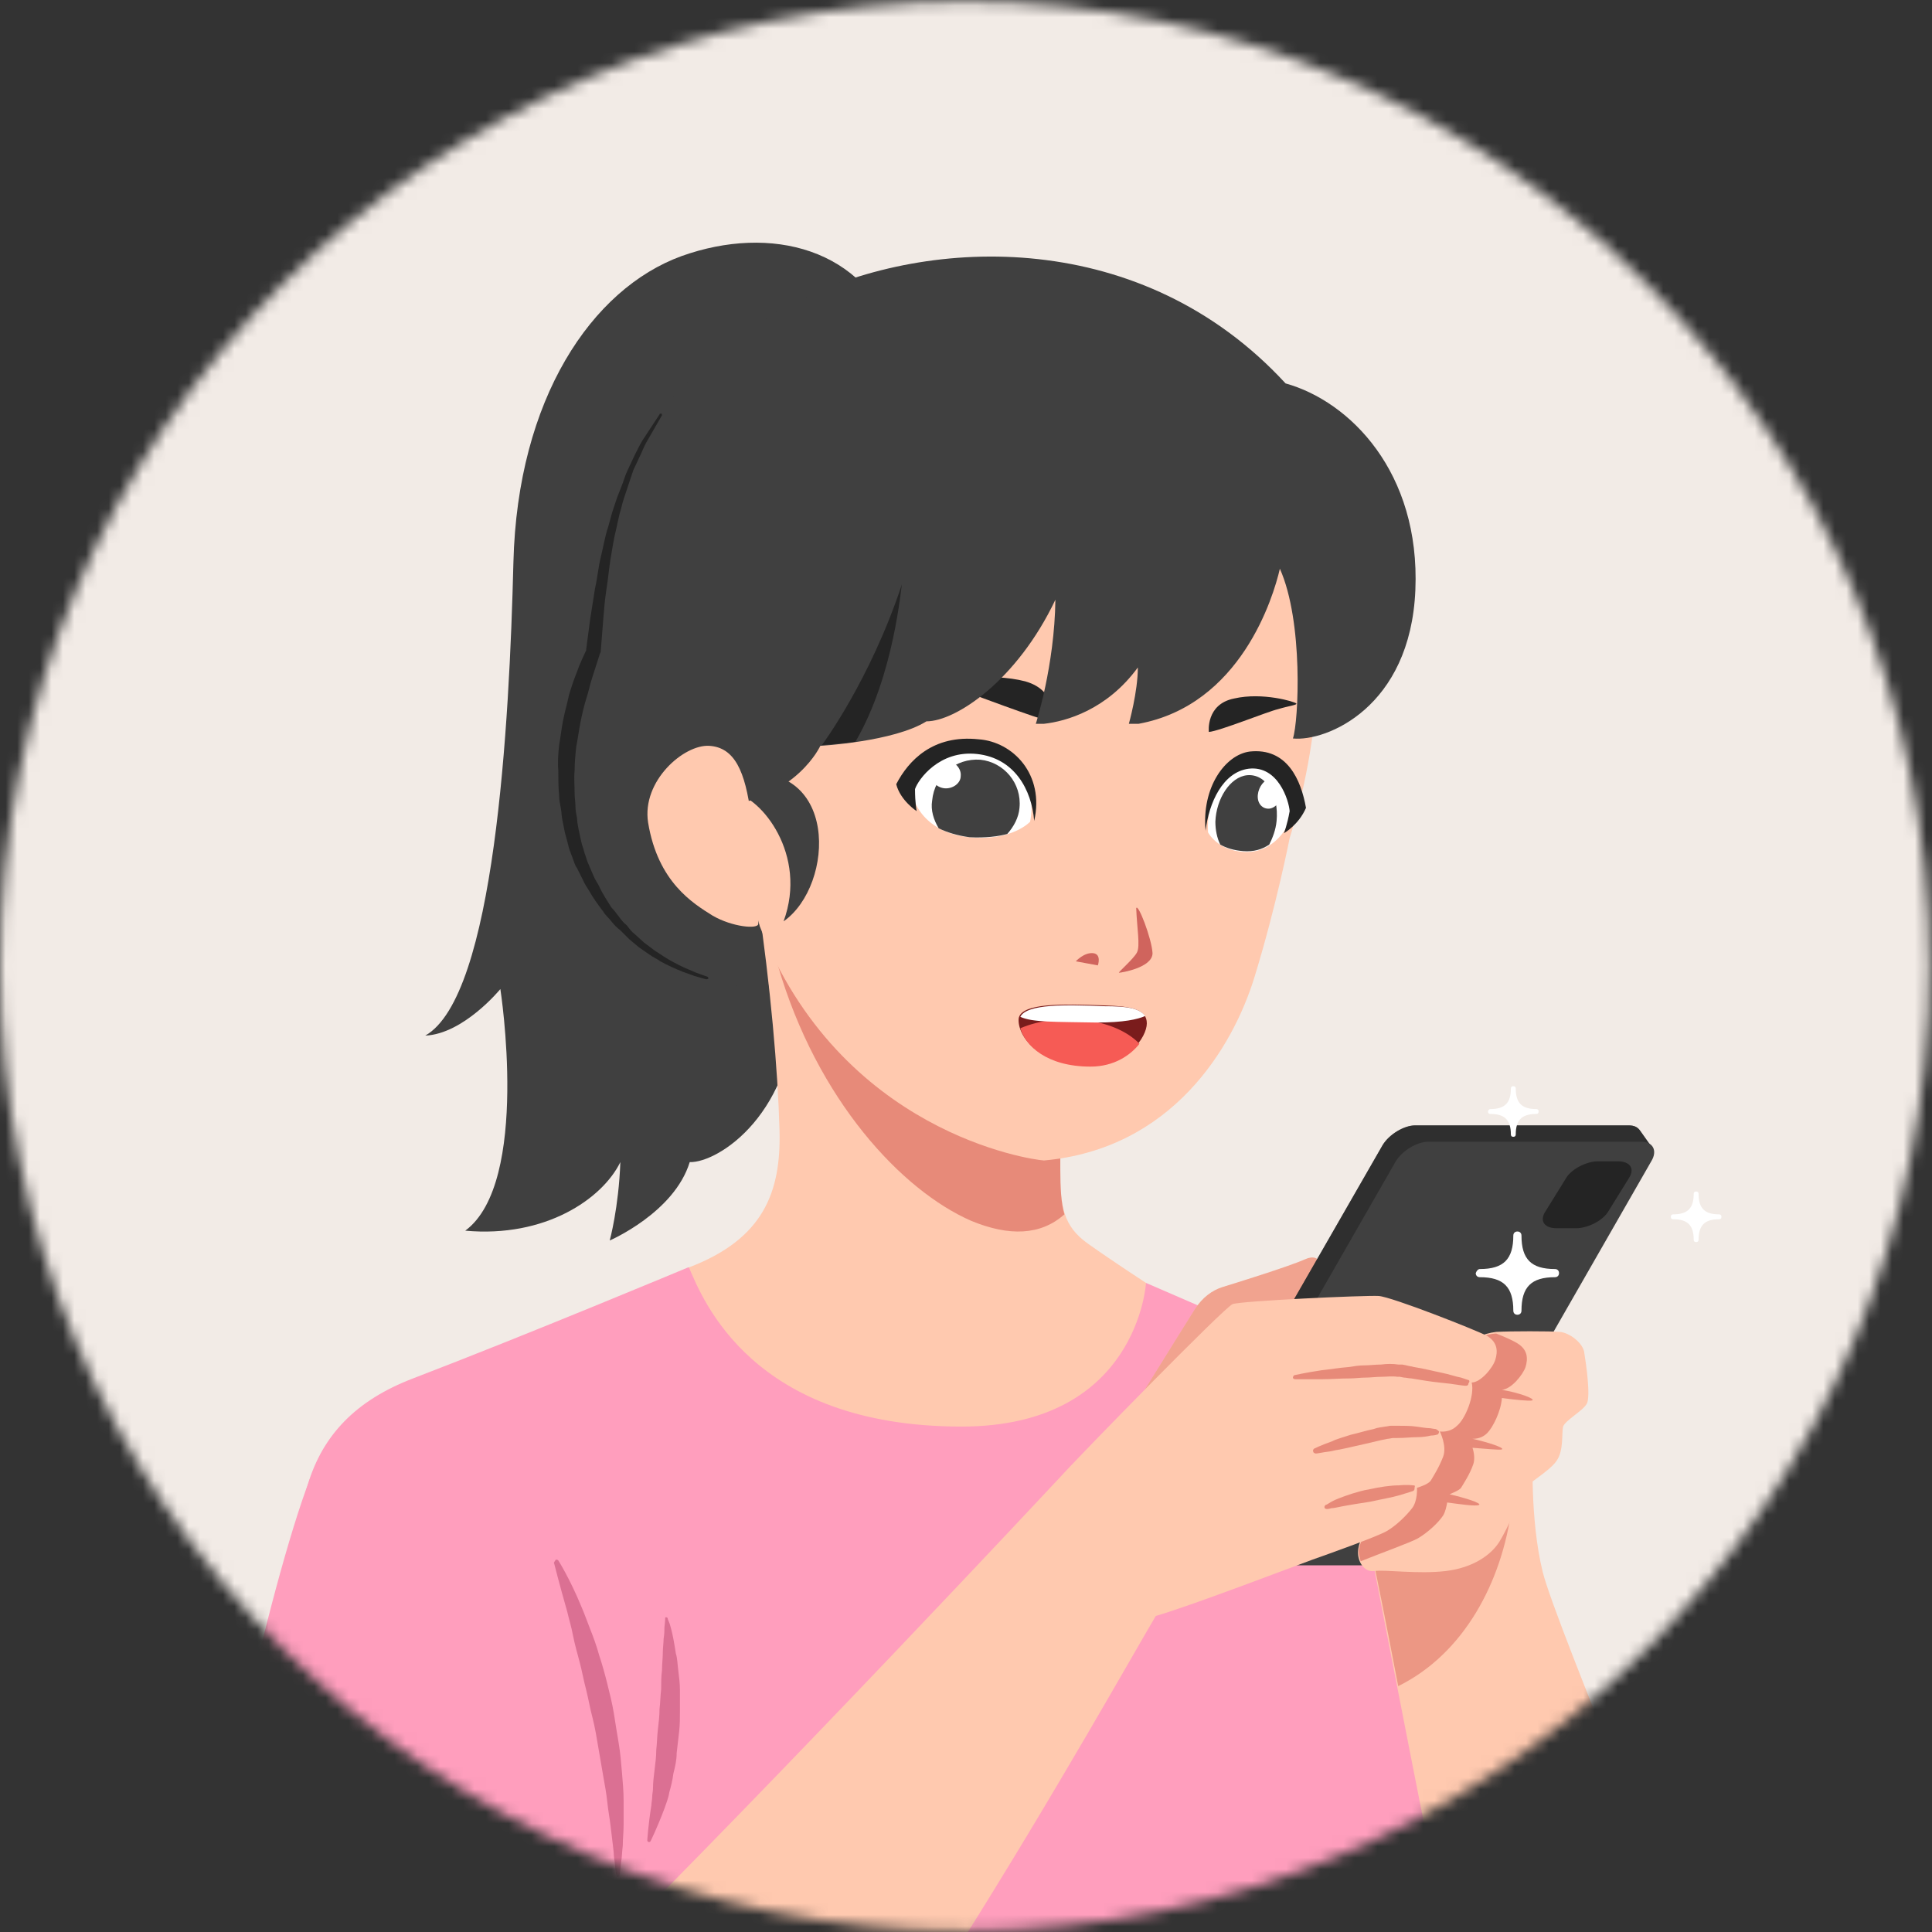 <svg width="169" height="169" viewBox="0 0 169 169" fill="none" xmlns="http://www.w3.org/2000/svg">
<rect x="0" y="0" width="169" height="169" fill="#333333" stroke="none"/>
<mask id="mask0_130_2141" style="mask-type:luminance" maskUnits="userSpaceOnUse" x="0" y="0" width="169" height="169">
<path d="M84.395 168.914C131.005 168.914 168.79 131.129 168.79 84.519C168.79 37.909 131.005 0.124 84.395 0.124C37.785 0.124 0 37.909 0 84.519C0 131.129 37.785 168.914 84.395 168.914Z" fill="white"/>
</mask>
<g mask="url(#mask0_130_2141)">
<path d="M-29.988 309.999L327.012 309.999L327.012 -47.001L-29.988 -47.001L-29.988 309.999Z" fill="#F2EBE6"/>
<path d="M134.375 199.259C127.449 191.833 115.882 181.123 115.882 181.123V153.277H136.089L134.375 199.259Z" fill="#FFC9AF"/>
<path opacity="0.4" d="M134.375 199.259C127.449 191.833 115.882 181.123 115.882 181.123V153.277H136.089L134.375 199.259Z" fill="#D04C44"/>
<path d="M100.246 112.222C100.246 112.222 112.098 117.363 113.812 118.077C115.526 118.862 116.954 119.79 117.739 122.147C118.524 124.431 119.595 134.784 119.595 134.784C119.595 134.784 127.878 147.851 129.306 152.135C130.734 156.347 130.805 174.054 124.736 190.334C124.379 210.54 124.522 225.177 124.522 225.177C124.522 225.177 127.235 231.46 127.021 232.817C126.807 234.102 123.665 237.672 123.665 237.672C123.665 237.672 89.607 246.168 42.126 237.672C42.126 237.672 38.199 231.817 38.699 230.389C39.199 228.961 43.554 220.75 43.554 220.75C43.554 220.75 29.631 160.917 27.132 146.851C24.633 132.785 26.061 124.431 36.129 120.576C46.196 116.72 60.191 110.865 60.191 110.865L100.246 112.222Z" fill="#FF9EBD"/>
<path d="M78.397 29.755C75.684 21.687 67.402 19.616 59.619 22.401C51.765 25.257 45.268 34.896 44.911 49.176C44.554 63.456 43.269 87.161 37.2 90.588C40.556 90.445 43.769 86.518 43.769 86.518C43.769 86.518 46.41 103.44 40.698 107.652C47.696 108.295 52.694 104.868 54.264 101.655C54.121 105.653 53.336 108.509 53.336 108.509C53.336 108.509 58.977 106.082 60.333 101.655C62.832 101.726 69.615 97.371 69.615 87.089C69.615 76.808 69.615 30.469 69.615 30.469L78.397 29.755Z" fill="#404040"/>
<path d="M66.259 78.521C67.402 86.304 68.044 93.587 68.187 98.87C68.33 104.225 66.831 108.366 60.262 110.865C61.475 113.65 65.76 124.788 84.109 124.788C99.532 124.788 100.246 112.222 100.246 112.222C100.246 112.222 97.39 110.366 95.176 108.795C92.963 107.224 92.749 105.51 92.749 102.226C92.749 98.942 92.749 78.45 92.749 78.45H66.259V78.521Z" fill="#FFC9AF"/>
<path opacity="0.5" d="M68.044 84.447V78.521H92.749C92.749 78.521 92.749 99.013 92.749 102.297C92.749 103.94 92.82 105.225 93.106 106.224C91.035 108.081 88.251 108.152 84.966 106.796C78.897 104.154 71.472 96.228 68.044 84.447Z" fill="#D04C44"/>
<path d="M112.812 73.309C112.812 73.309 111.67 79.164 109.742 85.447C107.814 91.73 102.459 100.512 91.321 101.512C90.178 101.441 73.471 99.084 66.402 80.877C63.118 77.165 55.335 63.527 62.546 45.891C69.758 28.256 100.246 28.256 110.67 42.107C117.81 51.603 115.025 66.312 112.812 73.309Z" fill="#FFC9AF"/>
<path d="M85.68 65.169C89.322 65.812 90.678 68.954 90.107 71.881C90.107 71.881 88.536 73.595 84.823 73.238C81.111 72.881 79.54 70.31 79.754 68.382C79.754 68.311 81.396 64.955 85.68 65.169Z" fill="white"/>
<path d="M85.752 66.455C87.822 66.669 89.393 68.525 89.179 70.667C89.108 71.524 88.679 72.309 88.108 72.952C87.323 73.166 86.18 73.309 84.823 73.238C83.752 73.095 82.824 72.809 82.11 72.452C81.682 71.738 81.396 70.881 81.539 70.025C81.753 67.811 83.61 66.312 85.752 66.455Z" fill="#404040"/>
<path d="M81.396 67.597C81.325 68.24 81.896 68.882 82.61 68.954C83.324 69.025 84.038 68.525 84.038 67.883C84.109 67.24 83.538 66.597 82.824 66.526C82.11 66.455 81.468 66.954 81.396 67.597Z" fill="white"/>
<path d="M90.464 71.81C90.25 69.096 88.751 66.312 85.466 65.955C82.182 65.598 80.325 68.168 80.04 69.025C80.04 70.239 80.183 70.953 80.183 70.953C80.183 70.953 78.754 70.025 78.397 68.597C79.469 66.526 81.611 64.241 85.609 64.67C88.608 64.884 91.392 67.74 90.464 71.81Z" fill="#242424"/>
<path d="M91.892 63.099C90.75 62.885 84.966 60.671 83.895 60.314C82.824 59.957 81.825 59.743 82.039 59.6C82.253 59.457 86.68 58.815 89.679 59.6C92.678 60.457 91.892 63.099 91.892 63.099Z" fill="#242424"/>
<path d="M109.242 66.455C106.6 67.026 105.529 70.167 105.672 72.809C105.672 72.809 106.458 74.38 108.814 74.523C111.313 74.666 112.955 72.452 113.241 70.382C113.169 70.382 112.598 66.455 109.242 66.455Z" fill="white"/>
<path d="M109.099 67.811C110.741 67.668 111.884 69.525 111.669 71.81C111.598 72.595 111.312 73.309 111.027 73.88C110.384 74.309 109.67 74.523 108.742 74.451C107.885 74.38 107.243 74.166 106.743 73.88C106.457 73.309 106.314 72.595 106.314 71.881C106.386 69.882 107.6 67.954 109.099 67.811Z" fill="#404040"/>
<path d="M112.169 69.382C112.098 70.096 111.527 70.739 110.956 70.739C110.384 70.739 109.956 70.239 110.027 69.525C110.099 68.811 110.599 68.168 111.17 68.097C111.812 68.025 112.241 68.597 112.169 69.382Z" fill="white"/>
<path d="M105.458 72.666C105.743 70.239 106.957 67.526 109.242 67.24C111.812 66.954 112.741 70.025 112.812 70.953C112.598 72.167 112.312 72.881 112.312 72.881C112.312 72.881 113.597 72.167 114.24 70.667C113.812 68.24 112.598 65.384 109.313 65.741C107.171 66.026 105.101 68.882 105.458 72.666Z" fill="#242424"/>
<path d="M105.743 64.027C106.671 63.956 110.884 62.242 111.812 62.028C112.74 61.742 113.526 61.671 113.383 61.528C113.24 61.385 110.456 60.528 107.957 61.1C105.458 61.599 105.743 64.027 105.743 64.027Z" fill="#242424"/>
<path d="M99.389 79.449C99.46 81.234 99.746 82.734 99.46 83.305C99.175 83.876 97.747 85.09 97.889 85.09C98.032 85.09 100.817 84.662 100.817 83.376C100.745 82.091 99.532 78.95 99.389 79.449Z" fill="#D0645D"/>
<path d="M96.033 84.447C96.033 84.447 96.39 83.448 95.605 83.376C94.82 83.305 94.106 84.09 94.106 84.09L96.033 84.447Z" fill="#D0645D"/>
<path d="M51.908 56.958C53.05 46.82 53.764 34.325 69.901 26.256C81.468 20.544 99.96 19.973 112.455 33.539C118.096 35.11 124.236 41.322 123.808 51.603C123.379 61.885 116.025 64.884 113.098 64.598C113.598 63.099 114.026 54.388 111.955 49.747C111.384 52.246 108.528 61.671 99.603 63.313H98.746C98.746 63.313 99.532 60.528 99.532 58.386C96.819 62.099 93.249 63.099 91.321 63.313H90.607C90.607 63.313 92.249 58.244 92.32 52.46C88.965 59.529 83.609 63.099 81.039 63.099C78.183 64.884 71.757 65.241 71.757 65.241C71.757 65.241 69.758 69.668 63.332 70.524L66.402 80.806L67.259 86.518C67.259 86.518 58.334 86.732 53.193 79.664C47.981 72.666 49.052 63.599 51.908 56.958Z" fill="#404040"/>
<path d="M61.904 85.447L60.904 85.09L59.905 84.662C59.262 84.376 58.62 84.019 58.048 83.662C57.763 83.448 57.477 83.305 57.191 83.091C56.906 82.877 56.62 82.662 56.335 82.448L55.549 81.734C55.264 81.52 55.05 81.234 54.835 80.949C54.55 80.735 54.336 80.449 54.121 80.163C53.907 79.878 53.693 79.592 53.479 79.378C53.122 78.807 52.693 78.164 52.408 77.522C52.265 77.236 52.051 76.95 51.908 76.593L51.48 75.594C51.337 75.308 51.265 74.951 51.123 74.594C51.051 74.237 50.908 73.952 50.837 73.595L50.623 72.595C50.551 72.238 50.48 71.881 50.48 71.595C50.408 71.238 50.337 70.881 50.337 70.524C50.337 70.167 50.266 69.81 50.266 69.453C50.266 68.739 50.194 68.025 50.266 67.383C50.266 66.669 50.337 65.955 50.408 65.312C50.551 64.598 50.623 63.956 50.766 63.242C50.908 62.528 51.051 61.885 51.265 61.171C51.48 60.528 51.622 59.814 51.837 59.172C52.051 58.529 52.265 57.815 52.479 57.173L52.55 57.03V56.958L52.765 54.245C52.836 53.317 52.907 52.46 53.05 51.532C53.193 50.675 53.264 49.747 53.407 48.89C53.55 48.033 53.693 47.105 53.907 46.248L54.193 44.963C54.336 44.535 54.407 44.106 54.55 43.678L54.978 42.393C55.121 41.964 55.264 41.536 55.407 41.108L55.978 39.894C56.192 39.465 56.335 39.037 56.549 38.68L57.906 36.324C57.906 36.252 57.906 36.181 57.834 36.181C57.763 36.181 57.691 36.181 57.691 36.252L56.192 38.537C55.978 38.894 55.764 39.323 55.549 39.751L54.978 40.965C54.764 41.393 54.621 41.822 54.478 42.25L53.978 43.535C53.836 43.964 53.693 44.392 53.55 44.82L53.193 46.106C52.907 46.962 52.765 47.891 52.55 48.747C52.336 49.604 52.265 50.532 52.051 51.461C51.908 52.389 51.765 53.246 51.622 54.174L51.265 56.887L51.337 56.744C51.051 57.387 50.694 58.101 50.48 58.743C50.194 59.457 49.98 60.1 49.766 60.814C49.623 61.528 49.409 62.242 49.266 62.956C49.123 63.67 49.052 64.384 48.909 65.169C48.838 65.883 48.766 66.669 48.838 67.383C48.838 68.097 48.838 68.882 48.909 69.596C48.909 69.953 48.98 70.31 49.052 70.667C49.123 71.024 49.123 71.381 49.195 71.738C49.266 72.095 49.337 72.452 49.409 72.809L49.694 73.88C49.766 74.237 49.909 74.594 50.051 74.951C50.194 75.308 50.266 75.665 50.48 75.951L50.98 76.95C51.123 77.307 51.337 77.593 51.551 77.95C51.908 78.593 52.336 79.164 52.765 79.735C52.979 80.092 53.264 80.306 53.479 80.592C53.693 80.877 53.978 81.163 54.264 81.377C54.55 81.663 54.764 81.877 55.05 82.163L55.906 82.877C56.192 83.091 56.549 83.305 56.834 83.519C57.12 83.733 57.477 83.876 57.763 84.09C58.405 84.447 59.048 84.733 59.762 85.019L60.761 85.376L61.761 85.661C61.833 85.661 61.904 85.661 61.975 85.59C61.975 85.59 61.975 85.518 61.904 85.447Z" fill="#242424"/>
<path d="M64.26 69.382C66.545 69.739 70.686 74.737 68.544 80.592C73.043 77.45 73.471 66.24 64.26 67.74V69.382Z" fill="#404040"/>
<path d="M65.688 71.31C65.188 67.454 64.26 65.384 62.047 65.241C59.833 65.098 56.121 68.311 56.692 71.952C57.549 77.165 60.619 79.021 62.332 80.092C64.046 81.092 66.331 81.306 66.331 80.806C66.402 80.306 65.688 71.31 65.688 71.31Z" fill="#FFC9AF"/>
<path d="M96.533 87.946C99.032 88.017 100.317 88.303 100.317 89.517C100.317 90.731 98.604 93.23 95.319 93.23C90.75 93.23 88.965 90.516 89.108 89.088C89.322 87.732 92.963 87.803 96.533 87.946Z" fill="#7A1C1C"/>
<path d="M89.251 89.945C92.606 88.517 97.462 89.017 99.675 91.302C98.889 92.301 97.462 93.301 95.391 93.301C91.535 93.301 89.679 91.445 89.251 89.945Z" fill="#F65B55"/>
<path d="M100.175 88.874C99.532 89.16 98.318 89.445 95.891 89.445C92.321 89.374 90.322 89.445 89.251 88.946C89.822 87.803 93.249 87.875 96.605 88.017C98.461 88.017 99.675 88.16 100.175 88.874Z" fill="white"/>
<path d="M74.827 64.884C73.185 65.098 71.9 65.169 71.9 65.169C71.9 65.169 76.112 59.529 78.897 51.104C78.826 51.175 78.254 59.029 74.827 64.884Z" fill="#242424"/>
<path d="M97.961 125.074C97.961 125.074 103.887 115.506 104.53 114.507C105.172 113.507 106.029 112.865 106.957 112.579C107.886 112.293 112.741 110.794 114.169 110.151C115.597 109.509 116.025 111.008 115.168 112.579C114.312 114.15 112.598 115.007 111.741 115.292C111.527 117.577 110.099 126.431 97.961 125.074Z" fill="#FFC9AF"/>
<path opacity="0.3" d="M97.961 125.074C97.961 125.074 103.887 115.506 104.53 114.507C105.172 113.507 106.029 112.865 106.957 112.579C107.886 112.293 112.741 110.794 114.169 110.151C115.597 109.509 116.025 111.008 115.168 112.579C114.312 114.15 112.598 115.007 111.741 115.292C111.527 117.577 110.099 126.431 97.961 125.074Z" fill="#D04C44"/>
<path d="M101.674 133.713C101.388 134.285 101.388 134.713 101.602 135.07C101.817 135.284 102.174 135.927 102.745 136.641L121.166 135.498C122.166 135.498 123.451 134.713 124.022 133.785L144.514 100.37C144.085 99.798 143.657 99.156 143.443 98.87C143.229 98.585 142.943 98.442 142.443 98.442H123.808C122.808 98.442 121.523 99.227 120.952 100.155L101.674 133.713Z" fill="#404040"/>
<path opacity="0.6" d="M101.674 133.713C101.388 134.285 101.388 134.713 101.602 135.07C101.817 135.284 102.174 135.927 102.745 136.641L121.166 135.498C122.166 135.498 123.451 134.713 124.022 133.785L144.514 100.37C144.085 99.798 143.657 99.156 143.443 98.87C143.229 98.585 142.943 98.442 142.443 98.442H123.808C122.808 98.442 121.523 99.227 120.952 100.155L101.674 133.713Z" fill="#242424"/>
<path d="M102.816 135.213C102.245 136.141 102.674 136.926 103.673 136.926H122.309C123.308 136.926 124.593 136.141 125.165 135.213L144.443 101.583C145.014 100.655 144.585 99.87 143.586 99.87H124.95C123.951 99.87 122.666 100.655 122.094 101.583L102.816 135.213Z" fill="#404040"/>
<path d="M135.16 106.01C134.661 106.796 135.089 107.438 136.16 107.438H137.874C138.873 107.438 140.158 106.796 140.658 106.01L142.515 103.011C143.014 102.226 142.586 101.583 141.515 101.583H139.801C138.802 101.583 137.517 102.226 137.017 103.011L135.16 106.01Z" fill="#242424"/>
<path d="M139.087 103.226C138.802 103.725 139.016 104.082 139.659 104.082C140.301 104.082 141.015 103.725 141.301 103.226C141.586 102.726 141.372 102.369 140.73 102.369C140.158 102.369 139.444 102.797 139.087 103.226Z" fill="#242424"/>
<path d="M137.517 105.796C137.231 106.296 137.445 106.653 138.088 106.653C138.73 106.653 139.444 106.296 139.73 105.796C140.016 105.296 139.801 104.939 139.159 104.939C138.516 104.939 137.802 105.368 137.517 105.796Z" fill="#242424"/>
<path d="M36.271 209.326C31.202 201.686 25.133 183.979 25.133 163.844H52.622L53.55 181.194C53.55 181.266 49.48 196.974 36.271 209.326Z" fill="#FFC9AF"/>
<path opacity="0.3" d="M36.843 208.755C35.343 205.542 32.844 189.191 47.267 170.913C48.981 168.699 50.766 166.415 52.622 164.058L53.55 181.194C53.55 181.266 49.623 196.474 36.843 208.755Z" fill="#D04C44"/>
<path d="M134.089 127.002C134.089 127.002 133.804 132.857 134.946 137.498C136.089 142.139 148.941 172.555 151.44 180.052C153.939 187.549 154.653 192.047 153.939 197.402C153.225 202.757 151.582 208.469 148.441 207.969C145.371 207.47 133.947 202.829 131.733 194.189C129.52 185.478 120.238 137.355 120.238 137.355V126.93H134.089V127.002Z" fill="#FFC9AF"/>
<path opacity="0.4" d="M132.233 131.928C131.376 138.354 128.092 144.638 122.308 147.494C121.166 141.496 120.309 137.355 120.309 137.355V126.93H132.233V131.928Z" fill="#D04C44"/>
<path d="M127.378 118.005C128.806 117.149 129.663 116.649 130.876 116.506C132.162 116.435 135.589 116.435 136.446 116.506C137.302 116.577 138.516 117.506 138.588 118.362C138.73 119.219 139.159 122.147 138.802 122.789C138.445 123.432 136.945 124.217 136.731 124.788C136.588 125.431 136.803 126.859 136.16 127.787C135.517 128.715 133.59 129.786 133.447 130.143C133.304 130.5 131.876 133.713 131.162 134.856C130.448 135.998 128.877 137.141 126.45 137.426C124.022 137.712 121.166 137.283 120.238 137.426C119.238 137.569 118.667 136.427 118.81 135.498C118.953 134.57 119.524 133.713 120.238 133.142C120.452 130.572 121.023 129.072 122.023 127.859C122.308 125.574 122.451 123.932 123.594 123.289C124.308 121.218 125.593 119.076 127.378 118.005Z" fill="#FFC9AF"/>
<path opacity="0.5" d="M118.881 135.498C119.024 134.642 119.595 133.713 120.309 133.142C120.523 130.572 121.094 129.072 122.094 127.859C122.38 125.574 122.522 123.932 123.665 123.289C124.379 121.29 125.664 119.076 127.449 118.077C128.877 117.291 129.662 116.72 130.876 116.649C131.804 117.006 132.518 117.363 132.733 117.506C133.661 118.077 133.661 118.862 133.447 119.576C133.232 120.219 132.233 121.504 131.376 121.575C132.733 121.79 134.375 122.361 134.018 122.504C133.804 122.575 132.376 122.432 131.376 122.289C131.305 123.432 130.591 124.86 130.091 125.36C129.662 125.788 129.163 125.859 128.806 125.859C130.091 126.145 131.662 126.645 131.376 126.788C131.162 126.859 129.877 126.716 128.806 126.645C128.948 127.073 129.02 127.644 128.877 128.073C128.591 128.93 128.02 129.786 127.806 130.143C127.663 130.358 127.092 130.572 126.806 130.715C128.092 131 129.662 131.5 129.377 131.643C129.091 131.786 127.663 131.571 126.592 131.429C126.521 131.786 126.449 132.214 126.235 132.571C125.807 133.214 124.879 134.07 124.022 134.57C123.379 134.927 120.809 135.855 119.024 136.569C118.881 136.07 118.81 135.713 118.881 135.498Z" fill="#D04C44"/>
<path d="M92.463 129.501C94.534 127.216 107.1 114.364 107.814 114.078C108.528 113.793 119.452 113.293 120.595 113.364C121.737 113.436 129.163 116.363 130.091 116.863C131.019 117.434 131.019 118.22 130.805 118.934C130.591 119.648 129.52 120.933 128.734 120.933C129.02 122.075 128.163 124.146 127.449 124.717C126.806 125.36 125.95 125.217 125.95 125.217C125.95 125.217 126.592 126.502 126.235 127.43C125.878 128.358 125.378 129.144 125.164 129.501C124.95 129.858 123.95 130.143 123.95 130.143C123.95 130.143 124.022 131.286 123.522 131.928C123.022 132.571 122.165 133.428 121.309 133.928C120.452 134.427 116.025 135.998 114.811 136.427C113.597 136.855 104.315 140.425 101.102 141.353C97.818 146.851 72.257 192.833 59.976 201.186C47.695 209.54 37.414 210.897 36.271 209.326C35.129 207.755 33.344 190.048 50.98 172.555C68.615 155.062 92.463 129.501 92.463 129.501Z" fill="#FFC9AF"/>
<path opacity="0.5" d="M128.449 120.719C128.449 120.719 128.234 120.647 127.806 120.504C127.378 120.433 126.806 120.219 126.092 120.076C125.378 119.933 124.593 119.719 123.665 119.576C123.451 119.505 123.236 119.505 123.022 119.433L122.665 119.362H122.522H122.451H122.38H122.308C121.88 119.291 121.309 119.291 120.809 119.362C120.309 119.362 119.809 119.433 119.381 119.433C118.881 119.433 118.453 119.505 118.024 119.576C117.096 119.648 116.311 119.79 115.597 119.862C114.169 120.076 113.24 120.29 113.24 120.29C113.169 120.29 113.098 120.433 113.098 120.504C113.098 120.576 113.169 120.647 113.312 120.647C113.312 120.647 113.526 120.647 113.954 120.647C114.383 120.647 114.954 120.647 115.668 120.647C116.382 120.647 117.239 120.576 118.096 120.576C118.524 120.576 119.024 120.504 119.452 120.504C119.881 120.504 120.38 120.433 120.88 120.433C121.309 120.433 121.737 120.362 122.237 120.433H122.308H122.451L122.808 120.504C123.022 120.504 123.236 120.576 123.451 120.576C124.307 120.719 125.164 120.861 125.878 120.933C126.592 121.004 127.163 121.076 127.592 121.147C128.02 121.218 128.234 121.218 128.234 121.218C128.377 121.218 128.449 121.147 128.449 121.004C128.591 120.861 128.52 120.719 128.449 120.719Z" fill="#D04C44"/>
<path opacity="0.5" d="M125.593 125.003C125.593 125.003 125.45 125.003 125.093 124.931C124.807 124.931 124.379 124.86 123.879 124.788C123.379 124.717 122.808 124.717 122.165 124.717H121.951H121.808H121.737H121.666C121.523 124.717 121.309 124.788 121.166 124.788C120.809 124.86 120.523 124.86 120.166 125.003C119.452 125.145 118.81 125.36 118.167 125.502C117.524 125.717 116.953 125.859 116.525 126.074C115.525 126.431 114.954 126.716 114.954 126.716C114.883 126.788 114.811 126.859 114.883 127.002C114.883 127.073 115.025 127.145 115.097 127.145C115.097 127.145 115.24 127.145 115.597 127.073C115.882 127.002 116.311 127.002 116.81 126.859C117.31 126.788 117.881 126.645 118.524 126.502C119.167 126.359 119.809 126.216 120.38 126.074C120.666 126.002 121.023 125.931 121.38 125.859C121.523 125.859 121.737 125.788 121.88 125.788H121.951C121.808 125.788 121.951 125.788 121.88 125.788H122.023H122.237C122.879 125.788 123.451 125.717 123.95 125.717C124.45 125.717 124.879 125.645 125.164 125.574C125.45 125.574 125.664 125.502 125.664 125.502C125.807 125.502 125.878 125.36 125.878 125.217C125.807 125.145 125.735 125.074 125.593 125.003Z" fill="#D04C44"/>
<path opacity="0.5" d="M123.594 129.929C123.594 129.929 123.094 129.858 122.38 129.929C121.666 129.929 120.666 130.072 119.738 130.286C119.238 130.358 118.81 130.5 118.31 130.643C117.882 130.786 117.453 130.929 117.096 131.072C116.739 131.214 116.454 131.357 116.24 131.5C116.025 131.643 115.954 131.643 115.954 131.643C115.883 131.714 115.811 131.786 115.883 131.928C115.954 132 116.025 132 116.097 132C116.097 132 116.24 132 116.454 131.928C116.668 131.928 116.954 131.857 117.311 131.786C117.668 131.714 118.096 131.643 118.524 131.571C118.953 131.5 119.453 131.429 119.881 131.357C120.809 131.143 121.737 131 122.451 130.786C123.165 130.572 123.594 130.429 123.594 130.429C123.737 130.358 123.737 130.286 123.737 130.143C123.808 129.929 123.737 129.929 123.594 129.929Z" fill="#D04C44"/>
<path d="M28.417 126.573C25.347 131.286 19.278 157.775 17.779 168.842L25.561 172.841L25.276 168.2C25.276 168.2 31.845 166.2 53.907 168.485C53.907 168.485 53.764 149.636 47.838 131.429C47.838 131.5 40.413 125.645 28.417 126.573Z" fill="#FF9EBD"/>
<path d="M25.276 168.271L25.561 172.912L19.492 169.77C20.777 169.271 22.705 168.699 25.276 168.271Z" fill="#DB7093"/>
<path d="M48.481 136.784C48.481 136.784 48.909 138.497 49.623 140.996C49.766 141.639 49.98 142.281 50.123 143.067C50.266 143.781 50.48 144.566 50.694 145.352C50.908 146.137 51.051 146.994 51.265 147.779C51.479 148.636 51.622 149.493 51.836 150.278C52.051 151.135 52.193 151.992 52.336 152.849C52.479 153.705 52.622 154.491 52.765 155.348C52.907 156.133 53.05 156.918 53.122 157.632C53.193 158.346 53.336 159.06 53.407 159.703C53.479 160.346 53.55 160.917 53.621 161.488C53.693 161.988 53.693 162.488 53.764 162.845C53.836 163.63 53.907 164.058 53.907 164.058C53.907 164.13 53.978 164.201 54.05 164.201C54.121 164.201 54.121 164.13 54.193 164.058C54.193 164.058 54.264 163.63 54.335 162.845C54.407 162.488 54.407 161.988 54.478 161.417C54.478 160.845 54.55 160.274 54.55 159.632C54.55 158.989 54.55 158.275 54.55 157.49C54.55 156.704 54.478 155.919 54.407 155.062C54.335 154.205 54.264 153.348 54.121 152.492C53.978 151.635 53.836 150.778 53.693 149.85C53.55 148.993 53.336 148.136 53.122 147.279C52.907 146.423 52.693 145.637 52.408 144.78C52.193 143.995 51.908 143.21 51.622 142.496C51.337 141.782 51.122 141.139 50.837 140.496C49.837 138.069 48.838 136.498 48.838 136.498C48.766 136.427 48.695 136.427 48.623 136.427C48.481 136.641 48.409 136.712 48.481 136.784Z" fill="#DB7093"/>
<path d="M58.191 141.496C58.191 141.496 58.191 141.782 58.12 142.353C58.12 142.638 58.12 142.924 58.049 143.352C58.049 143.709 57.977 144.138 57.977 144.638C57.977 145.066 57.906 145.566 57.906 146.137C57.834 146.637 57.834 147.208 57.834 147.779C57.763 148.35 57.763 148.922 57.692 149.493C57.692 150.064 57.62 150.707 57.549 151.278C57.477 151.849 57.477 152.492 57.406 153.063C57.406 153.634 57.335 154.205 57.263 154.776C57.192 155.348 57.12 155.919 57.12 156.419C57.12 156.704 57.049 156.918 57.049 157.204C57.049 157.418 56.978 157.704 56.978 157.918C56.692 159.703 56.621 160.988 56.621 160.988C56.621 161.06 56.692 161.131 56.763 161.131C56.835 161.131 56.835 161.131 56.906 161.06C56.906 161.06 57.477 159.917 58.12 158.204C58.263 157.775 58.477 157.275 58.548 156.776C58.691 156.276 58.834 155.705 58.905 155.133C59.048 154.562 59.191 153.991 59.191 153.348C59.262 152.706 59.334 152.135 59.405 151.492C59.477 150.849 59.477 150.278 59.477 149.636C59.477 148.993 59.477 148.422 59.477 147.851C59.477 147.279 59.405 146.708 59.334 146.137C59.262 145.637 59.262 145.066 59.12 144.638C58.977 143.709 58.834 142.924 58.691 142.424C58.62 142.139 58.548 141.924 58.477 141.782C58.406 141.639 58.406 141.567 58.406 141.567C58.406 141.496 58.263 141.425 58.191 141.496Z" fill="#DB7093"/>
<path d="M129.448 111.008C131.519 111.008 132.376 110.151 132.376 108.081C132.376 107.867 132.519 107.724 132.733 107.724C132.947 107.724 133.09 107.867 133.09 108.081C133.09 110.151 133.947 111.008 136.017 111.008C136.231 111.008 136.374 111.151 136.374 111.365C136.374 111.579 136.231 111.722 136.017 111.722C133.947 111.722 133.09 112.579 133.09 114.65C133.09 114.864 132.947 115.007 132.733 115.007C132.519 115.007 132.376 114.864 132.376 114.65C132.376 112.579 131.519 111.722 129.448 111.722C129.234 111.722 129.091 111.579 129.091 111.365C129.163 111.151 129.306 111.008 129.448 111.008Z" fill="white"/>
<path d="M146.37 106.224C147.655 106.224 148.155 105.653 148.155 104.439C148.155 104.297 148.226 104.225 148.369 104.225C148.512 104.225 148.583 104.297 148.583 104.439C148.583 105.725 149.155 106.224 150.368 106.224C150.511 106.224 150.583 106.296 150.583 106.439C150.583 106.581 150.511 106.653 150.368 106.653C149.083 106.653 148.583 107.224 148.583 108.438C148.583 108.581 148.512 108.652 148.369 108.652C148.226 108.652 148.155 108.581 148.155 108.438C148.155 107.153 147.584 106.653 146.37 106.653C146.227 106.653 146.156 106.581 146.156 106.439C146.156 106.296 146.227 106.224 146.37 106.224Z" fill="white"/>
<path d="M130.376 97.014C131.662 97.014 132.161 96.443 132.161 95.229C132.161 95.086 132.233 95.015 132.376 95.015C132.518 95.015 132.59 95.086 132.59 95.229C132.59 96.514 133.161 97.014 134.375 97.014C134.518 97.014 134.589 97.085 134.589 97.228C134.589 97.371 134.518 97.442 134.375 97.442C133.09 97.442 132.59 98.013 132.59 99.227C132.59 99.37 132.518 99.441 132.376 99.441C132.233 99.441 132.161 99.37 132.161 99.227C132.161 97.942 131.59 97.442 130.376 97.442C130.234 97.442 130.162 97.371 130.162 97.228C130.162 97.157 130.234 97.014 130.376 97.014Z" fill="white"/>
</g>
</svg>

